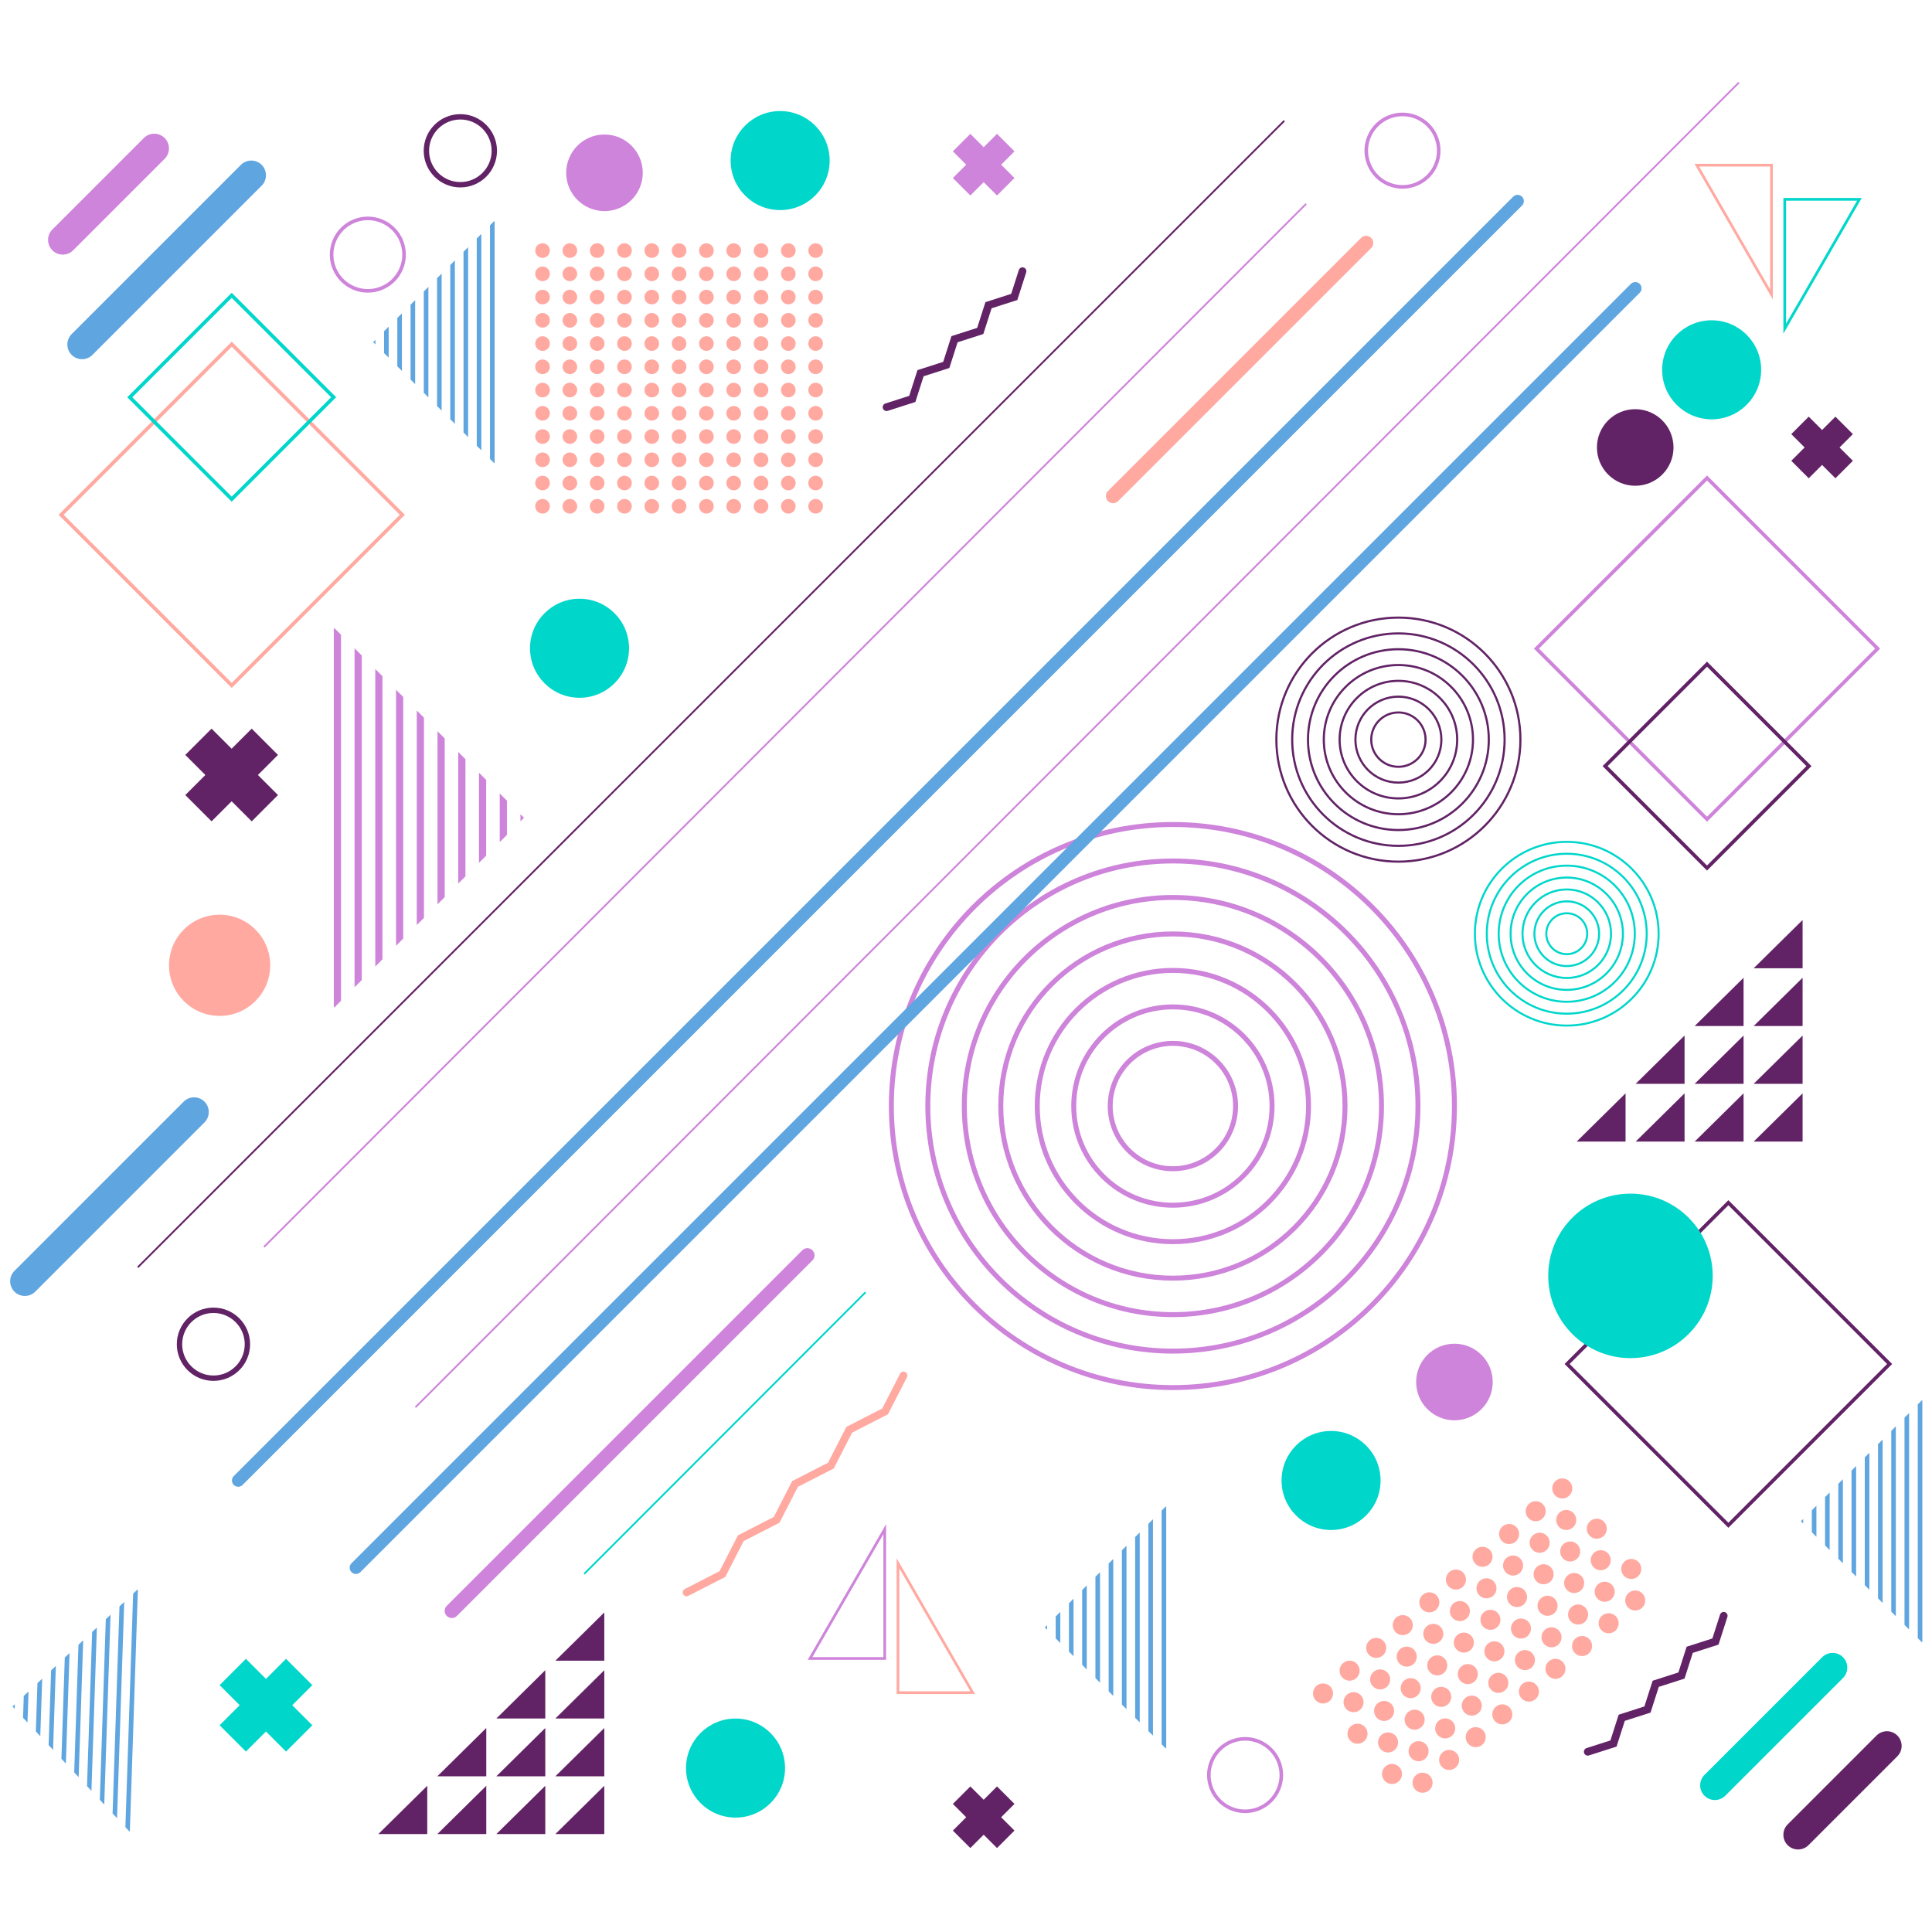 <?xml version="1.0" encoding="iso-8859-1"?>
<!-- Generator: Adobe Illustrator 23.0.3, SVG Export Plug-In . SVG Version: 6.00 Build 0)  -->
<svg version="1.1" id="Layer_1" xmlns="http://www.w3.org/2000/svg" xmlns:xlink="http://www.w3.org/1999/xlink" x="0px" y="0px"
	 viewBox="0 0 1080 1080" style="enable-background:new 0 0 1080 1080;" xml:space="preserve">
<g>
	<g>
		<g>
			<path style="fill:none;stroke:#622366;stroke-width:1.2;stroke-miterlimit:10;" d="M849.923,413.453
				c0,37.677-30.539,68.215-68.21,68.215c-37.674,0-68.215-30.539-68.215-68.215c0-37.669,30.541-68.207,68.215-68.207
				C819.384,345.246,849.923,375.785,849.923,413.453z"/>
			<path style="fill:none;stroke:#622366;stroke-width:1.2;stroke-miterlimit:10;" d="M841.085,413.453
				c0,32.795-26.582,59.378-59.372,59.378c-32.793,0-59.378-26.583-59.378-59.378c0-32.788,26.584-59.37,59.378-59.37
				C814.503,354.083,841.085,380.665,841.085,413.453z"/>
			<path style="fill:none;stroke:#622366;stroke-width:1.2;stroke-miterlimit:10;" d="M832.248,413.453
				c0,27.914-22.625,50.54-50.535,50.54c-27.913,0-50.54-22.626-50.54-50.54c0-27.907,22.627-50.532,50.54-50.532
				C809.622,362.921,832.248,385.546,832.248,413.453z"/>
			<path style="fill:none;stroke:#622366;stroke-width:1.2;stroke-miterlimit:10;" d="M823.41,413.453
				c0,23.033-18.668,41.703-41.697,41.703c-23.032,0-41.702-18.67-41.702-41.703c0-23.027,18.67-41.695,41.702-41.695
				C804.742,371.758,823.41,390.427,823.41,413.453z"/>
			<path style="fill:none;stroke:#622366;stroke-width:1.2;stroke-miterlimit:10;" d="M814.573,413.453
				c0,18.152-14.712,32.865-32.86,32.865c-18.151,0-32.864-14.713-32.864-32.865c0-18.146,14.713-32.857,32.864-32.857
				C799.861,380.596,814.573,395.307,814.573,413.453z"/>
			<path style="fill:none;stroke:#622366;stroke-width:1.2;stroke-miterlimit:10;" d="M805.735,413.453
				c0,13.271-10.755,24.028-24.022,24.028c-13.271,0-24.026-10.757-24.026-24.028c0-13.265,10.755-24.02,24.026-24.02
				C794.981,389.433,805.735,400.188,805.735,413.453z"/>
			<path style="fill:none;stroke:#622366;stroke-width:1.2;stroke-miterlimit:10;" d="M796.898,413.453
				c0,8.39-6.798,15.19-15.185,15.19c-8.39,0-15.188-6.801-15.188-15.19c0-8.385,6.798-15.182,15.188-15.182
				C790.1,398.271,796.898,405.069,796.898,413.453z"/>
		</g>
		<line style="fill:none;stroke:#622366;stroke-miterlimit:10;" x1="77.013" y1="708.443" x2="717.934" y2="67.519"/>
		<line style="fill:none;stroke:#CE84DA;stroke-miterlimit:10;" x1="147.572" y1="697.06" x2="730.118" y2="113.965"/>
		
			<line style="fill:none;stroke:#CE84DA;stroke-width:8;stroke-linecap:round;stroke-miterlimit:10;" x1="252.576" y1="900.49" x2="451.323" y2="701.743"/>
		<g>
			<path style="fill:none;stroke:#CE84DA;stroke-width:2.77;stroke-miterlimit:10;" d="M813.038,618.279
				c0,86.926-70.463,157.389-157.381,157.389c-86.919,0-157.381-70.463-157.381-157.389c0-86.911,70.463-157.373,157.381-157.373
				C742.575,460.906,813.038,531.369,813.038,618.279z"/>
			<path style="fill:none;stroke:#CE84DA;stroke-width:2.77;stroke-miterlimit:10;" d="M792.648,618.279
				c0,75.664-61.333,136.999-136.991,136.999c-75.658,0-136.991-61.334-136.991-136.999c0-75.65,61.333-136.983,136.991-136.983
				C731.315,481.297,792.648,542.63,792.648,618.279z"/>
			<path style="fill:none;stroke:#CE84DA;stroke-width:2.77;stroke-miterlimit:10;" d="M772.257,618.279
				c0,64.402-52.204,116.608-116.6,116.608c-64.397,0-116.601-52.206-116.601-116.608c0-64.389,52.204-116.592,116.601-116.592
				C720.054,501.687,772.257,553.891,772.257,618.279z"/>
			<path style="fill:none;stroke:#CE84DA;stroke-width:2.77;stroke-miterlimit:10;" d="M751.867,618.279
				c0,53.14-43.074,96.218-96.21,96.218c-53.136,0-96.21-43.078-96.21-96.218c0-53.128,43.074-96.202,96.21-96.202
				C708.793,522.077,751.867,565.152,751.867,618.279z"/>
			<path style="fill:none;stroke:#CE84DA;stroke-width:2.77;stroke-miterlimit:10;" d="M731.476,618.279
				c0,41.878-33.945,75.827-75.819,75.827c-41.875,0-75.82-33.95-75.82-75.827c0-41.867,33.945-75.811,75.82-75.811
				C697.532,542.468,731.476,576.412,731.476,618.279z"/>
			<path style="fill:none;stroke:#CE84DA;stroke-width:2.77;stroke-miterlimit:10;" d="M711.086,618.279
				c0,30.615-24.815,55.437-55.429,55.437c-30.614,0-55.429-24.822-55.429-55.437c0-30.606,24.815-55.421,55.429-55.421
				C686.271,562.858,711.086,587.673,711.086,618.279z"/>
			<path style="fill:none;stroke:#CE84DA;stroke-width:2.77;stroke-miterlimit:10;" d="M690.696,618.279
				c0,19.353-15.685,35.047-35.039,35.047c-19.353,0-35.039-15.693-35.039-35.047c0-19.345,15.685-35.031,35.039-35.031
				C675.01,583.249,690.696,598.934,690.696,618.279z"/>
		</g>
		
			<line style="fill:none;stroke:#5FA5E0;stroke-width:7;stroke-linecap:round;stroke-linejoin:round;stroke-miterlimit:10;" x1="133.166" y1="827.6" x2="848.344" y2="112.419"/>
		<line style="fill:none;stroke:#CE84DA;stroke-miterlimit:10;" x1="232.225" y1="786.67" x2="972.067" y2="46.133"/>
		
			<line style="fill:none;stroke:#5FA5E0;stroke-width:7;stroke-linecap:round;stroke-linejoin:round;stroke-miterlimit:10;" x1="198.963" y1="876.355" x2="914.141" y2="161.174"/>
		<path style="fill:#622366;" d="M1049.002,970.165l-49.682,49.682c-3.196,3.196-3.196,8.427,0,11.623l0,0
			c3.196,3.196,8.427,3.196,11.623,0l49.682-49.682c3.196-3.196,3.196-8.427,0-11.623l0,0
			C1057.428,966.969,1052.198,966.969,1049.002,970.165z"/>
		<path style="fill:#00D6CA;" d="M1018.631,926.382l-65.826,65.826c-3.196,3.196-3.196,8.427,0,11.623l0,0
			c3.196,3.196,8.427,3.196,11.623,0l65.826-65.826c3.196-3.196,3.196-8.427,0-11.623l0,0
			C1027.057,923.186,1021.827,923.186,1018.631,926.382z"/>
		<path style="fill:#5FA5E0;" d="M102.679,615.819L8.074,710.423c-3.196,3.197-3.196,8.427,0,11.623l0,0
			c3.196,3.196,8.427,3.196,11.623,0l94.605-94.605c3.196-3.196,3.196-8.427,0-11.623l0,0
			C111.106,612.622,105.876,612.622,102.679,615.819z"/>
		<path style="fill:#5FA5E0;" d="M134.657,92.157l-94.605,94.605c-3.196,3.196-3.196,8.427,0,11.623l0,0
			c3.196,3.196,8.427,3.196,11.623,0l94.605-94.605c3.196-3.196,3.196-8.427,0-11.623l0,0
			C143.084,88.961,137.853,88.961,134.657,92.157z"/>
		<path style="fill:#CE84DA;" d="M80.421,77.148L29.27,128.299c-3.196,3.196-3.196,8.427,0,11.623l0,0
			c3.196,3.196,8.427,3.196,11.623,0L92.044,88.77c3.196-3.196,3.196-8.427,0-11.623l0,0C88.848,73.951,83.617,73.951,80.421,77.148
			z"/>
		
			<ellipse transform="matrix(0.383 -0.924 0.924 0.383 -487.079 1255.128)" style="fill:none;stroke:#CE84DA;stroke-width:2;stroke-miterlimit:10;" cx="695.677" cy="992.046" rx="20.249" ry="20.249"/>
		
			<ellipse transform="matrix(0.383 -0.924 0.924 0.383 405.953 776.126)" style="fill:none;stroke:#CE84DA;stroke-width:2;stroke-miterlimit:10;" cx="783.754" cy="84.287" rx="20.249" ry="20.249"/>
		
			<ellipse transform="matrix(0.383 -0.924 0.924 0.383 -4.603 277.748)" style="fill:none;stroke:#CE84DA;stroke-width:2;stroke-miterlimit:10;" cx="205.538" cy="142.319" rx="20.249" ry="20.249"/>
		<path style="fill:none;stroke:#622366;stroke-width:3;stroke-miterlimit:10;" d="M138.304,751.437
			c0,10.483-8.498,18.981-18.981,18.981s-18.981-8.498-18.981-18.981c0-10.483,8.498-18.98,18.981-18.98
			S138.304,740.954,138.304,751.437z"/>
		<path style="fill:none;stroke:#622366;stroke-width:3;stroke-miterlimit:10;" d="M276.321,84.287
			c0,10.483-8.498,18.981-18.981,18.981s-18.981-8.498-18.981-18.981c0-10.483,8.498-18.98,18.981-18.98
			S276.321,73.804,276.321,84.287z"/>
		<g>
			<path style="fill:#FFA9A1;" d="M743.227,950.91c2.353-2.016,2.626-5.558,0.61-7.912c-2.017-2.353-5.558-2.626-7.912-0.61
				c-2.353,2.016-2.626,5.558-0.61,7.912C737.331,952.653,740.873,952.926,743.227,950.91z"/>
			<path style="fill:#FFA9A1;" d="M758.087,938.177c2.353-2.016,2.626-5.559,0.61-7.912c-2.016-2.353-5.558-2.626-7.912-0.61
				c-2.353,2.016-2.626,5.558-0.61,7.912C752.191,939.92,755.734,940.193,758.087,938.177z"/>
			<path style="fill:#FFA9A1;" d="M772.947,925.443c2.353-2.016,2.626-5.558,0.61-7.912c-2.016-2.353-5.558-2.626-7.912-0.61
				c-2.353,2.016-2.626,5.559-0.61,7.912C767.052,927.187,770.594,927.46,772.947,925.443z"/>
			<path style="fill:#FFA9A1;" d="M787.808,912.71c2.353-2.016,2.626-5.559,0.61-7.912c-2.016-2.353-5.558-2.626-7.912-0.61
				c-2.353,2.016-2.626,5.558-0.61,7.912S785.454,914.726,787.808,912.71z"/>
			<path style="fill:#FFA9A1;" d="M802.668,899.977c2.353-2.016,2.626-5.559,0.61-7.912c-2.017-2.353-5.559-2.626-7.912-0.61
				c-2.353,2.016-2.626,5.559-0.61,7.912C796.773,901.72,800.315,901.993,802.668,899.977z"/>
			<path style="fill:#FFA9A1;" d="M817.529,887.244c2.353-2.016,2.626-5.559,0.61-7.912c-2.016-2.353-5.559-2.626-7.912-0.61
				c-2.353,2.016-2.626,5.559-0.61,7.912C811.633,888.987,815.175,889.26,817.529,887.244z"/>
			<path style="fill:#FFA9A1;" d="M832.389,874.51c2.353-2.016,2.626-5.558,0.61-7.912c-2.016-2.353-5.559-2.626-7.912-0.61
				c-2.353,2.016-2.626,5.558-0.61,7.912C826.494,876.254,830.036,876.527,832.389,874.51z"/>
			<path style="fill:#FFA9A1;" d="M847.249,861.777c2.353-2.016,2.626-5.559,0.61-7.912c-2.016-2.353-5.558-2.626-7.912-0.61
				c-2.353,2.016-2.626,5.559-0.61,7.912C841.354,863.521,844.896,863.794,847.249,861.777z"/>
			<path style="fill:#FFA9A1;" d="M862.11,849.044c2.353-2.016,2.626-5.558,0.61-7.912c-2.017-2.353-5.559-2.626-7.912-0.61
				c-2.353,2.017-2.626,5.558-0.61,7.912C856.215,850.787,859.757,851.06,862.11,849.044z"/>
			<path style="fill:#FFA9A1;" d="M876.97,836.311c2.353-2.016,2.626-5.558,0.61-7.912c-2.016-2.353-5.559-2.626-7.912-0.61
				c-2.353,2.017-2.626,5.559-0.61,7.912C871.075,838.054,874.617,838.327,876.97,836.311z"/>
			<path style="fill:#FFA9A1;" d="M760.299,955.796c2.353-2.016,2.626-5.559,0.61-7.912c-2.017-2.353-5.558-2.626-7.912-0.61
				c-2.353,2.016-2.626,5.558-0.61,7.912C754.403,957.539,757.945,957.812,760.299,955.796z"/>
			<path style="fill:#FFA9A1;" d="M775.159,943.062c2.353-2.016,2.626-5.558,0.61-7.912s-5.559-2.626-7.912-0.61
				c-2.353,2.016-2.626,5.558-0.61,7.912C769.264,944.806,772.806,945.079,775.159,943.062z"/>
			<path style="fill:#FFA9A1;" d="M790.019,930.329c2.353-2.016,2.626-5.559,0.61-7.912c-2.016-2.353-5.559-2.626-7.912-0.61
				c-2.353,2.016-2.626,5.559-0.61,7.912C784.124,932.073,787.666,932.346,790.019,930.329z"/>
			<path style="fill:#FFA9A1;" d="M804.88,917.596c2.353-2.016,2.626-5.559,0.61-7.912c-2.016-2.353-5.559-2.626-7.912-0.61
				c-2.353,2.016-2.626,5.559-0.61,7.912C798.984,919.339,802.526,919.612,804.88,917.596z"/>
			<path style="fill:#FFA9A1;" d="M819.74,904.863c2.353-2.016,2.626-5.558,0.61-7.912c-2.016-2.353-5.558-2.626-7.912-0.61
				c-2.353,2.016-2.626,5.558-0.61,7.912C813.845,906.606,817.387,906.879,819.74,904.863z"/>
			<path style="fill:#FFA9A1;" d="M834.601,892.13c2.353-2.017,2.626-5.559,0.61-7.912c-2.016-2.353-5.558-2.626-7.912-0.61
				c-2.353,2.017-2.626,5.559-0.61,7.912C828.705,893.873,832.247,894.146,834.601,892.13z"/>
			<path style="fill:#FFA9A1;" d="M849.461,879.396c2.353-2.017,2.626-5.559,0.61-7.912c-2.016-2.353-5.558-2.626-7.912-0.61
				c-2.353,2.017-2.626,5.559-0.61,7.912C843.566,881.14,847.108,881.413,849.461,879.396z"/>
			<path style="fill:#FFA9A1;" d="M864.322,866.663c2.353-2.016,2.626-5.558,0.61-7.912c-2.016-2.353-5.558-2.626-7.912-0.61
				c-2.353,2.016-2.626,5.559-0.61,7.912S861.968,868.68,864.322,866.663z"/>
			<path style="fill:#FFA9A1;" d="M879.182,853.93c2.353-2.017,2.626-5.559,0.61-7.912c-2.016-2.353-5.559-2.626-7.912-0.61
				c-2.353,2.016-2.626,5.559-0.61,7.912C873.286,855.673,876.829,855.946,879.182,853.93z"/>
			<path style="fill:#FFA9A1;" d="M762.51,973.415c2.353-2.016,2.626-5.558,0.61-7.912c-2.016-2.353-5.558-2.626-7.912-0.61
				c-2.353,2.016-2.626,5.558-0.61,7.912C756.615,975.158,760.157,975.431,762.51,973.415z"/>
			<path style="fill:#FFA9A1;" d="M777.371,960.682c2.353-2.016,2.626-5.559,0.61-7.912c-2.016-2.353-5.559-2.626-7.912-0.61
				c-2.353,2.016-2.626,5.559-0.61,7.912C771.475,962.425,775.017,962.698,777.371,960.682z"/>
			<path style="fill:#FFA9A1;" d="M792.231,947.948c2.353-2.016,2.626-5.559,0.61-7.912c-2.016-2.353-5.559-2.626-7.912-0.61
				c-2.353,2.017-2.626,5.559-0.61,7.912C786.336,949.692,789.878,949.965,792.231,947.948z"/>
			<path style="fill:#FFA9A1;" d="M807.091,935.215c2.353-2.017,2.626-5.558,0.61-7.912c-2.016-2.353-5.559-2.626-7.912-0.61
				c-2.353,2.016-2.626,5.558-0.61,7.912C801.196,936.959,804.738,937.232,807.091,935.215z"/>
			<path style="fill:#FFA9A1;" d="M821.952,922.482c2.353-2.017,2.626-5.558,0.61-7.912c-2.017-2.353-5.559-2.626-7.912-0.61
				c-2.353,2.017-2.626,5.559-0.61,7.912C816.057,924.225,819.599,924.498,821.952,922.482z"/>
			<path style="fill:#FFA9A1;" d="M836.812,909.749c2.353-2.017,2.626-5.559,0.61-7.912c-2.016-2.353-5.559-2.626-7.912-0.61
				c-2.353,2.016-2.626,5.559-0.61,7.912C830.917,911.492,834.459,911.765,836.812,909.749z"/>
			<path style="fill:#FFA9A1;" d="M851.673,897.016c2.353-2.016,2.626-5.558,0.61-7.912c-2.016-2.353-5.559-2.626-7.912-0.61
				c-2.353,2.016-2.626,5.558-0.61,7.912C845.777,898.759,849.32,899.032,851.673,897.016z"/>
			<path style="fill:#FFA9A1;" d="M866.533,884.282c2.353-2.016,2.626-5.559,0.61-7.912c-2.016-2.353-5.559-2.626-7.912-0.61
				c-2.353,2.016-2.626,5.559-0.61,7.912C860.638,886.026,864.18,886.299,866.533,884.282z"/>
			<path style="fill:#FFA9A1;" d="M881.394,871.549c2.353-2.016,2.626-5.559,0.61-7.912c-2.017-2.353-5.559-2.626-7.912-0.61
				c-2.353,2.016-2.626,5.559-0.61,7.912C875.498,873.292,879.04,873.565,881.394,871.549z"/>
			<path style="fill:#FFA9A1;" d="M888.952,850.294c-2.353,2.016-2.626,5.559-0.61,7.912c2.017,2.353,5.559,2.626,7.912,0.61
				c2.353-2.016,2.626-5.558,0.61-7.912C894.848,848.551,891.305,848.278,888.952,850.294z"/>
			<path style="fill:#FFA9A1;" d="M772.28,969.779c-2.353,2.017-2.626,5.559-0.61,7.912c2.017,2.353,5.559,2.626,7.912,0.61
				c2.353-2.017,2.626-5.559,0.61-7.912C778.176,968.036,774.634,967.763,772.28,969.779z"/>
			<path style="fill:#FFA9A1;" d="M794.443,965.568c2.353-2.016,2.626-5.558,0.61-7.912c-2.016-2.353-5.558-2.626-7.912-0.61
				c-2.353,2.017-2.626,5.559-0.61,7.912C788.547,967.311,792.089,967.584,794.443,965.568z"/>
			<path style="fill:#FFA9A1;" d="M809.303,952.834c2.353-2.017,2.626-5.559,0.61-7.912c-2.016-2.353-5.559-2.626-7.912-0.61
				c-2.353,2.016-2.626,5.558-0.61,7.912C803.408,954.578,806.95,954.851,809.303,952.834z"/>
			<path style="fill:#FFA9A1;" d="M824.163,940.101c2.353-2.016,2.626-5.559,0.61-7.912c-2.016-2.353-5.559-2.626-7.912-0.61
				c-2.353,2.016-2.626,5.559-0.61,7.912C818.268,941.844,821.81,942.117,824.163,940.101z"/>
			<path style="fill:#FFA9A1;" d="M839.024,927.368c2.353-2.016,2.626-5.558,0.61-7.912c-2.017-2.353-5.559-2.626-7.912-0.61
				c-2.353,2.016-2.626,5.558-0.61,7.912C833.128,929.111,836.671,929.384,839.024,927.368z"/>
			<path style="fill:#FFA9A1;" d="M853.884,914.635c2.353-2.016,2.626-5.559,0.61-7.912c-2.016-2.353-5.558-2.626-7.912-0.61
				c-2.353,2.016-2.626,5.559-0.61,7.912C847.989,916.378,851.531,916.651,853.884,914.635z"/>
			<path style="fill:#FFA9A1;" d="M868.745,901.901c2.353-2.016,2.626-5.558,0.61-7.912c-2.016-2.353-5.558-2.626-7.912-0.61
				c-2.353,2.016-2.626,5.559-0.61,7.912C862.849,903.645,866.391,903.918,868.745,901.901z"/>
			<path style="fill:#FFA9A1;" d="M883.605,889.168c2.353-2.016,2.626-5.559,0.61-7.912c-2.016-2.353-5.558-2.626-7.912-0.61
				c-2.353,2.016-2.626,5.558-0.61,7.912C877.71,890.911,881.252,891.185,883.605,889.168z"/>
			<path style="fill:#FFA9A1;" d="M898.466,876.435c2.353-2.016,2.626-5.559,0.61-7.912c-2.017-2.353-5.559-2.626-7.912-0.61
				c-2.353,2.016-2.626,5.559-0.61,7.912C892.57,878.178,896.112,878.451,898.466,876.435z"/>
			<path style="fill:#FFA9A1;" d="M774.492,987.399c-2.353,2.016-2.626,5.558-0.61,7.912c2.016,2.353,5.558,2.626,7.912,0.61
				c2.353-2.016,2.626-5.559,0.61-7.912C780.387,985.655,776.845,985.382,774.492,987.399z"/>
			<path style="fill:#FFA9A1;" d="M789.352,974.665c-2.353,2.016-2.626,5.559-0.61,7.912c2.017,2.353,5.559,2.626,7.912,0.61
				c2.353-2.016,2.626-5.558,0.61-7.912C795.248,972.922,791.706,972.649,789.352,974.665z"/>
			<path style="fill:#FFA9A1;" d="M804.213,961.932c-2.353,2.016-2.626,5.559-0.61,7.912c2.016,2.353,5.559,2.626,7.912,0.61
				c2.353-2.016,2.626-5.559,0.61-7.912C810.108,960.189,806.566,959.916,804.213,961.932z"/>
			<path style="fill:#FFA9A1;" d="M819.073,949.199c-2.353,2.016-2.626,5.558-0.61,7.912c2.016,2.353,5.559,2.626,7.912,0.61
				c2.353-2.016,2.626-5.558,0.61-7.912C824.969,947.455,821.426,947.182,819.073,949.199z"/>
			<path style="fill:#FFA9A1;" d="M833.934,936.466c-2.353,2.016-2.626,5.559-0.61,7.912c2.016,2.353,5.559,2.626,7.912,0.61
				c2.353-2.016,2.626-5.559,0.61-7.912C839.829,934.722,836.287,934.449,833.934,936.466z"/>
			<path style="fill:#FFA9A1;" d="M848.794,923.732c-2.353,2.016-2.626,5.559-0.61,7.912c2.017,2.353,5.559,2.626,7.912,0.61
				c2.353-2.016,2.626-5.559,0.61-7.912C854.689,921.989,851.147,921.716,848.794,923.732z"/>
			<path style="fill:#FFA9A1;" d="M863.655,910.999c-2.353,2.016-2.626,5.558-0.61,7.912c2.016,2.353,5.559,2.626,7.912,0.61
				c2.353-2.016,2.626-5.558,0.61-7.912C869.55,909.256,866.008,908.983,863.655,910.999z"/>
			<path style="fill:#FFA9A1;" d="M878.515,898.266c-2.353,2.016-2.626,5.559-0.61,7.912c2.016,2.353,5.558,2.626,7.912,0.61
				c2.353-2.016,2.626-5.559,0.61-7.912C884.41,896.523,880.868,896.25,878.515,898.266z"/>
			<path style="fill:#FFA9A1;" d="M893.375,885.533c-2.353,2.016-2.626,5.559-0.61,7.912c2.016,2.353,5.558,2.626,7.912,0.61
				c2.353-2.016,2.626-5.559,0.61-7.912C899.271,883.789,895.728,883.516,893.375,885.533z"/>
			<path style="fill:#FFA9A1;" d="M908.236,872.799c-2.353,2.016-2.626,5.558-0.61,7.912c2.017,2.353,5.559,2.626,7.912,0.61
				c2.353-2.016,2.626-5.558,0.61-7.912C914.131,871.056,910.589,870.783,908.236,872.799z"/>
			<path style="fill:#FFA9A1;" d="M791.564,992.284c-2.353,2.016-2.626,5.559-0.61,7.912c2.016,2.353,5.558,2.626,7.912,0.61
				c2.353-2.016,2.626-5.559,0.61-7.912C797.459,990.541,793.917,990.268,791.564,992.284z"/>
			<path style="fill:#FFA9A1;" d="M806.424,979.551c-2.353,2.016-2.626,5.558-0.61,7.912c2.016,2.353,5.558,2.626,7.912,0.61
				c2.353-2.016,2.626-5.558,0.61-7.912C812.32,977.808,808.778,977.535,806.424,979.551z"/>
			<path style="fill:#FFA9A1;" d="M821.285,966.818c-2.353,2.016-2.626,5.558-0.61,7.912c2.016,2.353,5.558,2.626,7.912,0.61
				c2.353-2.016,2.626-5.559,0.61-7.912C827.18,965.075,823.638,964.802,821.285,966.818z"/>
			<path style="fill:#FFA9A1;" d="M836.145,954.085c-2.353,2.016-2.626,5.559-0.61,7.912c2.016,2.353,5.559,2.626,7.912,0.61
				c2.353-2.016,2.626-5.559,0.61-7.912C842.041,952.341,838.498,952.068,836.145,954.085z"/>
			<path style="fill:#FFA9A1;" d="M851.006,941.351c-2.353,2.016-2.626,5.558-0.61,7.912c2.017,2.353,5.558,2.626,7.912,0.61
				c2.353-2.016,2.626-5.558,0.61-7.912C856.901,939.608,853.359,939.335,851.006,941.351z"/>
			<path style="fill:#FFA9A1;" d="M865.866,928.618c-2.353,2.016-2.626,5.559-0.61,7.912c2.016,2.353,5.559,2.626,7.912,0.61
				c2.353-2.016,2.626-5.559,0.61-7.912C871.761,926.875,868.219,926.602,865.866,928.618z"/>
			<path style="fill:#FFA9A1;" d="M880.727,915.885c-2.353,2.016-2.626,5.559-0.61,7.912c2.016,2.353,5.559,2.626,7.912,0.61
				c2.353-2.016,2.626-5.559,0.61-7.912C886.622,914.142,883.08,913.869,880.727,915.885z"/>
			<path style="fill:#FFA9A1;" d="M895.587,903.152c-2.353,2.016-2.626,5.558-0.61,7.912c2.016,2.353,5.558,2.626,7.912,0.61
				c2.353-2.016,2.626-5.558,0.61-7.912C901.482,901.408,897.94,901.135,895.587,903.152z"/>
			<path style="fill:#FFA9A1;" d="M910.447,890.418c-2.353,2.017-2.626,5.559-0.61,7.912c2.016,2.353,5.559,2.626,7.912,0.61
				c2.353-2.016,2.626-5.558,0.61-7.912C916.343,888.675,912.8,888.402,910.447,890.418z"/>
		</g>
		<g>
			<polygon style="fill:#CE84DA;" points="186.95,351.157 186.597,351.513 186.597,562.764 186.95,563.125 190.615,559.452 
				190.615,354.819 			"/>
			<polygon style="fill:#CE84DA;" points="198.194,362.401 198.194,551.881 202.218,547.865 202.218,366.417 			"/>
			<polygon style="fill:#CE84DA;" points="209.786,373.988 209.786,540.291 213.797,536.268 213.797,378.009 			"/>
			<polygon style="fill:#CE84DA;" points="221.384,385.583 221.384,528.689 225.394,524.67 225.394,389.607 			"/>
			<polygon style="fill:#CE84DA;" points="232.974,397.175 232.974,517.099 236.994,513.083 236.994,401.196 			"/>
			<polygon style="fill:#CE84DA;" points="244.571,408.77 244.571,505.509 248.584,501.488 248.584,412.785 			"/>
			<polygon style="fill:#CE84DA;" points="256.158,420.357 256.158,493.917 260.181,489.899 260.181,424.38 			"/>
			<polygon style="fill:#CE84DA;" points="267.75,431.954 267.75,482.32 271.768,478.31 271.768,435.975 			"/>
			<polygon style="fill:#CE84DA;" points="279.348,443.546 279.348,470.725 283.371,466.709 283.371,447.57 			"/>
			<polygon style="fill:#CE84DA;" points="290.934,455.144 290.934,459.133 292.936,457.142 			"/>
		</g>
		<g>
			<polygon style="fill:#5FA5E0;" points="276.253,258.911 276.48,258.684 276.48,123.829 276.253,123.599 273.914,125.943 
				273.914,256.573 			"/>
			<polygon style="fill:#5FA5E0;" points="269.075,251.734 269.075,130.777 266.506,133.34 266.506,249.17 			"/>
			<polygon style="fill:#5FA5E0;" points="261.675,244.336 261.675,138.174 259.114,140.742 259.114,241.771 			"/>
			<polygon style="fill:#5FA5E0;" points="254.272,236.936 254.272,145.582 251.712,148.148 251.712,234.368 			"/>
			<polygon style="fill:#5FA5E0;" points="246.872,229.536 246.872,152.979 244.307,155.542 244.307,226.968 			"/>
			<polygon style="fill:#5FA5E0;" points="239.469,222.134 239.469,160.379 236.907,162.945 236.907,219.571 			"/>
			<polygon style="fill:#5FA5E0;" points="232.072,214.736 232.072,167.779 229.504,170.342 229.504,212.168 			"/>
			<polygon style="fill:#5FA5E0;" points="224.672,207.334 224.672,175.182 222.107,177.742 222.107,204.766 			"/>
			<polygon style="fill:#5FA5E0;" points="217.27,199.934 217.27,182.585 214.701,185.147 214.701,197.366 			"/>
			<polygon style="fill:#5FA5E0;" points="209.872,192.531 209.872,189.984 208.596,191.252 			"/>
		</g>
		<g>
			<polygon style="fill:#5FA5E0;" points="72.357,1023.803 72.592,1023.583 77.068,888.802 76.848,888.565 74.434,890.83 
				70.098,1021.388 			"/>
			<polygon style="fill:#5FA5E0;" points="65.422,1016.391 69.436,895.501 66.784,897.977 62.94,1013.744 			"/>
			<polygon style="fill:#5FA5E0;" points="58.271,1008.752 61.795,902.648 59.15,905.13 55.797,1006.103 			"/>
			<polygon style="fill:#5FA5E0;" points="51.118,1001.11 54.15,909.806 51.506,912.286 48.645,998.458 			"/>
			<polygon style="fill:#5FA5E0;" points="43.968,993.469 46.509,916.954 43.86,919.43 41.489,990.817 			"/>
			<polygon style="fill:#5FA5E0;" points="36.815,985.825 38.865,924.104 36.218,926.583 34.339,983.178 			"/>
			<polygon style="fill:#5FA5E0;" points="29.667,978.186 31.226,931.255 28.574,933.731 27.186,975.534 			"/>
			<polygon style="fill:#5FA5E0;" points="22.517,970.542 23.584,938.407 20.935,940.881 20.038,967.89 			"/>
			<polygon style="fill:#5FA5E0;" points="15.364,962.9 15.94,945.56 13.288,948.037 12.883,960.248 			"/>
			<polygon style="fill:#5FA5E0;" points="8.217,955.256 8.301,952.711 6.984,953.936 			"/>
		</g>
		<g>
			<polygon style="fill:#5FA5E0;" points="1074.371,918.051 1074.598,917.823 1074.598,782.968 1074.371,782.738 1072.033,785.082 
				1072.033,915.712 			"/>
			<polygon style="fill:#5FA5E0;" points="1067.193,910.873 1067.193,789.916 1064.625,792.479 1064.625,908.31 			"/>
			<polygon style="fill:#5FA5E0;" points="1059.793,903.475 1059.793,797.313 1057.233,799.881 1057.233,900.91 			"/>
			<polygon style="fill:#5FA5E0;" points="1052.391,896.075 1052.391,804.721 1049.83,807.287 1049.83,893.507 			"/>
			<polygon style="fill:#5FA5E0;" points="1044.991,888.675 1044.991,812.118 1042.425,814.682 1042.425,886.107 			"/>
			<polygon style="fill:#5FA5E0;" points="1037.588,881.273 1037.588,819.518 1035.025,822.084 1035.025,878.71 			"/>
			<polygon style="fill:#5FA5E0;" points="1030.191,873.876 1030.191,826.918 1027.622,829.481 1027.622,871.307 			"/>
			<polygon style="fill:#5FA5E0;" points="1022.791,866.473 1022.791,834.321 1020.225,836.881 1020.225,863.905 			"/>
			<polygon style="fill:#5FA5E0;" points="1015.388,859.073 1015.388,841.724 1012.82,844.286 1012.82,856.505 			"/>
			<polygon style="fill:#5FA5E0;" points="1007.991,851.67 1007.991,849.123 1006.715,850.392 			"/>
		</g>
		<g>
			<polygon style="fill:#5FA5E0;" points="651.695,977.407 651.922,977.18 651.922,842.325 651.695,842.095 649.356,844.438 
				649.356,975.069 			"/>
			<polygon style="fill:#5FA5E0;" points="644.517,970.229 644.517,849.272 641.948,851.835 641.948,967.666 			"/>
			<polygon style="fill:#5FA5E0;" points="637.117,962.832 637.117,856.67 634.556,859.238 634.556,960.266 			"/>
			<polygon style="fill:#5FA5E0;" points="629.714,955.432 629.714,864.078 627.154,866.643 627.154,952.864 			"/>
			<polygon style="fill:#5FA5E0;" points="622.314,948.032 622.314,871.475 619.749,874.038 619.749,945.464 			"/>
			<polygon style="fill:#5FA5E0;" points="614.911,940.629 614.911,878.875 612.349,881.44 612.349,938.066 			"/>
			<polygon style="fill:#5FA5E0;" points="607.514,933.232 607.514,886.275 604.946,888.838 604.946,930.664 			"/>
			<polygon style="fill:#5FA5E0;" points="600.114,925.83 600.114,893.677 597.549,896.238 597.549,923.261 			"/>
			<polygon style="fill:#5FA5E0;" points="592.712,918.43 592.712,901.08 590.143,903.643 590.143,915.861 			"/>
			<polygon style="fill:#5FA5E0;" points="585.314,911.027 585.314,908.48 584.038,909.748 			"/>
		</g>
		
			<line style="fill:none;stroke:#FFA9A1;stroke-width:8;stroke-linecap:round;stroke-miterlimit:10;" x1="622.199" y1="277.298" x2="763.675" y2="135.823"/>
		
			<rect x="886.937" y="295.057" transform="matrix(0.707 -0.707 0.707 0.707 23.204 781.029)" style="fill:none;stroke:#CE84DA;stroke-width:2;stroke-miterlimit:10;" width="134.896" height="134.896"/>
		
			<rect x="914.089" y="387.907" transform="matrix(0.707 -0.707 0.707 0.707 -23.252 800.272)" style="fill:none;stroke:#622366;stroke-width:2;stroke-miterlimit:10;" width="80.592" height="80.592"/>
		
			<rect x="902.595" y="698.669" transform="matrix(0.707 -0.707 0.707 0.707 -256.075 906.649)" style="fill:none;stroke:#622366;stroke-width:2;stroke-miterlimit:10;" width="127.514" height="127.514"/>
		
			<rect x="62.039" y="220.309" transform="matrix(-0.707 0.707 -0.707 -0.707 424.522 399.671)" style="fill:none;stroke:#FFA9A1;stroke-width:2;stroke-miterlimit:10;" width="134.896" height="134.896"/>
		
			<rect x="89.192" y="181.763" transform="matrix(-0.707 0.707 -0.707 -0.707 378.07 287.51)" style="fill:none;stroke:#00D6CA;stroke-width:2;stroke-miterlimit:10;" width="80.592" height="80.592"/>
		<path style="fill:#00D6CA;" d="M957.414,713.227c0,25.383-20.578,45.975-45.978,45.975c-25.386,0-45.965-20.592-45.965-45.975
			c0-25.395,20.579-45.981,45.965-45.981C936.836,667.246,957.414,687.831,957.414,713.227z"/>
		<path style="fill:#FFA9A1;" d="M151.051,539.612c0,15.619-12.662,28.289-28.289,28.289c-15.621,0-28.281-12.67-28.281-28.289
			c0-15.625,12.66-28.291,28.281-28.291C138.389,511.321,151.051,523.987,151.051,539.612z"/>
		<g>
			<polygon style="fill:#622366;" points="1007.657,611.174 980.304,638.163 1007.657,638.163 			"/>
			<polygon style="fill:#622366;" points="1007.657,578.872 980.304,605.866 1007.657,605.866 			"/>
			<polygon style="fill:#622366;" points="1007.657,546.57 980.304,573.564 1007.657,573.564 			"/>
			<polygon style="fill:#622366;" points="1007.657,514.274 980.304,541.262 1007.657,541.262 			"/>
			<polygon style="fill:#622366;" points="974.67,611.174 947.318,638.163 974.67,638.163 			"/>
			<polygon style="fill:#622366;" points="974.67,578.872 947.318,605.866 974.67,605.866 			"/>
			<polygon style="fill:#622366;" points="974.67,546.57 947.318,573.564 974.67,573.564 			"/>
			<polygon style="fill:#622366;" points="941.683,611.174 914.331,638.163 941.683,638.163 			"/>
			<polygon style="fill:#622366;" points="941.683,578.872 914.331,605.866 941.683,605.866 			"/>
			<polygon style="fill:#622366;" points="908.696,611.174 881.344,638.163 908.696,638.163 			"/>
		</g>
		<g>
			<polygon style="fill:#622366;" points="337.806,998.262 310.454,1025.25 337.806,1025.25 			"/>
			<polygon style="fill:#622366;" points="337.806,965.96 310.454,992.954 337.806,992.954 			"/>
			<polygon style="fill:#622366;" points="337.806,933.658 310.454,960.652 337.806,960.652 			"/>
			<polygon style="fill:#622366;" points="337.806,901.362 310.454,928.35 337.806,928.35 			"/>
			<polygon style="fill:#622366;" points="304.82,998.262 277.467,1025.25 304.82,1025.25 			"/>
			<polygon style="fill:#622366;" points="304.82,965.96 277.467,992.954 304.82,992.954 			"/>
			<polygon style="fill:#622366;" points="304.82,933.658 277.467,960.652 304.82,960.652 			"/>
			<polygon style="fill:#622366;" points="271.833,998.262 244.481,1025.25 271.833,1025.25 			"/>
			<polygon style="fill:#622366;" points="271.833,965.96 244.481,992.954 271.833,992.954 			"/>
			<polygon style="fill:#622366;" points="238.846,998.262 211.494,1025.25 238.846,1025.25 			"/>
		</g>
		<g>
			<path style="fill:none;stroke:#00D6CA;stroke-width:1.128;stroke-miterlimit:10;" d="M927.183,521.947
				c0,28.366-22.992,51.358-51.353,51.358c-28.364,0-51.358-22.992-51.358-51.358c0-28.359,22.994-51.35,51.358-51.35
				C904.192,470.597,927.183,493.589,927.183,521.947z"/>
			<path style="fill:none;stroke:#00D6CA;stroke-width:1.128;stroke-miterlimit:10;" d="M920.53,521.947
				c0,24.691-20.013,44.705-44.699,44.705c-24.689,0-44.705-20.013-44.705-44.705c0-24.684,20.015-44.697,44.705-44.697
				C900.517,477.25,920.53,497.263,920.53,521.947z"/>
			<path style="fill:none;stroke:#00D6CA;stroke-width:1.128;stroke-miterlimit:10;" d="M913.876,521.947
				c0,21.016-17.034,38.051-38.046,38.051c-21.015,0-38.051-17.035-38.051-38.051c0-21.009,17.036-38.043,38.051-38.043
				C896.843,483.904,913.876,500.938,913.876,521.947z"/>
			<path style="fill:none;stroke:#00D6CA;stroke-width:1.128;stroke-miterlimit:10;" d="M907.223,521.947
				c0,17.341-14.055,31.398-31.392,31.398c-17.34,0-31.398-14.056-31.398-31.398c0-17.335,14.057-31.39,31.398-31.39
				C893.168,490.558,907.223,504.612,907.223,521.947z"/>
			<path style="fill:none;stroke:#00D6CA;stroke-width:1.128;stroke-miterlimit:10;" d="M900.569,521.947
				c0,13.666-11.076,24.744-24.739,24.744c-13.666,0-24.744-11.078-24.744-24.744c0-13.66,11.078-24.736,24.744-24.736
				C889.493,497.211,900.569,508.287,900.569,521.947z"/>
			<path style="fill:none;stroke:#00D6CA;stroke-width:1.128;stroke-miterlimit:10;" d="M893.916,521.947
				c0,9.991-8.097,18.091-18.085,18.091c-9.991,0-18.091-8.099-18.091-18.091c0-9.986,8.099-18.083,18.091-18.083
				C885.819,503.865,893.916,511.962,893.916,521.947z"/>
			<path style="fill:none;stroke:#00D6CA;stroke-width:1.128;stroke-miterlimit:10;" d="M887.262,521.947
				c0,6.316-5.118,11.437-11.432,11.437c-6.317,0-11.437-5.121-11.437-11.437c0-6.311,5.12-11.429,11.437-11.429
				C882.144,510.518,887.262,515.636,887.262,521.947z"/>
		</g>
		<line style="fill:none;stroke:#00D6CA;stroke-miterlimit:10;" x1="326.55" y1="879.838" x2="483.846" y2="722.395"/>
		<g>
			<polyline style="fill:none;stroke:#FFA9A1;stroke-width:4.32;stroke-linecap:round;stroke-miterlimit:10;" points="
				383.797,890.181 403.839,879.913 414.107,859.871 434.151,849.601 444.417,829.561 464.462,819.29 474.734,799.244 
				494.782,788.97 505.056,768.922 			"/>
		</g>
		<g>
			<polyline style="fill:none;stroke:#622366;stroke-width:4.32;stroke-linecap:round;stroke-miterlimit:10;" points="
				495.589,227.612 509.975,223 514.584,208.617 528.968,204.007 533.579,189.621 547.969,185.006 552.581,170.62 566.974,166.001 
				571.592,151.609 			"/>
		</g>
		<g>
			<polyline style="fill:none;stroke:#622366;stroke-width:4.32;stroke-linecap:round;stroke-miterlimit:10;" points="
				887.562,979.246 901.948,974.634 906.557,960.251 920.94,955.641 925.552,941.255 939.942,936.64 944.554,922.254 
				958.946,917.635 963.565,903.243 			"/>
		</g>
		<polygon style="fill:#622366;" points="155.397,444.443 144.182,433.226 155.397,422.01 140.704,407.315 129.487,418.531 
			118.269,407.315 103.576,422.01 114.791,433.226 103.576,444.443 118.269,459.138 129.487,447.922 140.704,459.138 		"/>
		<polygon style="fill:#00D6CA;" points="174.588,964.437 163.373,953.223 174.588,942.007 159.895,927.309 148.677,938.527 
			137.459,927.309 122.767,942.007 133.982,953.223 122.767,964.437 137.459,979.136 148.677,967.918 159.895,979.136 		"/>
		<polygon style="fill:#CE84DA;" points="567.098,99.517 559.645,92.061 567.098,84.605 557.333,74.84 549.877,82.293 
			542.421,74.84 532.656,84.605 540.11,92.061 532.656,99.517 542.421,109.282 549.877,101.828 557.333,109.282 		"/>
		<polygon style="fill:#622366;" points="567.098,1023.31 559.645,1015.854 567.098,1008.398 557.333,998.633 549.877,1006.086 
			542.421,998.633 532.656,1008.398 540.11,1015.854 532.656,1023.31 542.421,1033.075 549.877,1025.621 557.333,1033.075 		"/>
		<polygon style="fill:#622366;" points="1035.776,257.594 1028.322,250.138 1035.776,242.681 1026.011,232.917 1018.555,240.37 
			1011.099,232.917 1001.334,242.681 1008.787,250.138 1001.334,257.594 1011.099,267.359 1018.555,259.905 1026.011,267.359 		"/>
		<path style="fill:#622366;" d="M935.505,250.138c0,11.822-9.583,21.408-21.408,21.408c-11.822,0-21.405-9.586-21.405-21.408
			c0-11.824,9.583-21.409,21.405-21.409C925.922,228.729,935.505,238.315,935.505,250.138z"/>
		<path style="fill:#CE84DA;" d="M834.445,772.551c0,11.822-9.583,21.408-21.408,21.408c-11.822,0-21.405-9.586-21.405-21.408
			c0-11.824,9.583-21.409,21.405-21.409C824.862,751.142,834.445,760.727,834.445,772.551z"/>
		<path style="fill:#CE84DA;" d="M359.315,96.601c0,11.822-9.583,21.408-21.408,21.408c-11.822,0-21.405-9.586-21.405-21.408
			c0-11.824,9.583-21.409,21.405-21.409C349.732,75.192,359.315,84.778,359.315,96.601z"/>
		<g>
			<g>
				<path style="fill:#FFA9A1;" d="M307.378,140.077c0,2.259-1.83,4.089-4.088,4.089c-2.258,0-4.088-1.83-4.088-4.089
					c0-2.259,1.83-4.089,4.088-4.089C305.548,135.988,307.378,137.818,307.378,140.077z"/>
				<path style="fill:#FFA9A1;" d="M322.643,140.077c0,2.259-1.83,4.089-4.088,4.089c-2.258,0-4.088-1.83-4.088-4.089
					c0-2.259,1.83-4.089,4.088-4.089C320.813,135.988,322.643,137.818,322.643,140.077z"/>
				<path style="fill:#FFA9A1;" d="M337.909,140.077c0,2.259-1.83,4.089-4.088,4.089c-2.258,0-4.088-1.83-4.088-4.089
					c0-2.259,1.83-4.089,4.088-4.089C336.079,135.988,337.909,137.818,337.909,140.077z"/>
				<path style="fill:#FFA9A1;" d="M353.174,140.077c0,2.259-1.83,4.089-4.088,4.089c-2.258,0-4.088-1.83-4.088-4.089
					c0-2.259,1.83-4.089,4.088-4.089C351.344,135.988,353.174,137.818,353.174,140.077z"/>
				<path style="fill:#FFA9A1;" d="M368.44,140.077c0,2.259-1.83,4.089-4.088,4.089c-2.258,0-4.088-1.83-4.088-4.089
					c0-2.259,1.83-4.089,4.088-4.089C366.609,135.988,368.44,137.818,368.44,140.077z"/>
				<path style="fill:#FFA9A1;" d="M383.705,140.077c0,2.259-1.83,4.089-4.088,4.089c-2.258,0-4.088-1.83-4.088-4.089
					c0-2.259,1.83-4.089,4.088-4.089C381.875,135.988,383.705,137.818,383.705,140.077z"/>
				<path style="fill:#FFA9A1;" d="M398.97,140.077c0,2.259-1.83,4.089-4.088,4.089c-2.258,0-4.088-1.83-4.088-4.089
					c0-2.259,1.83-4.089,4.088-4.089C397.14,135.988,398.97,137.818,398.97,140.077z"/>
				<path style="fill:#FFA9A1;" d="M414.236,140.077c0,2.259-1.83,4.089-4.088,4.089c-2.258,0-4.088-1.83-4.088-4.089
					c0-2.259,1.83-4.089,4.088-4.089C412.406,135.988,414.236,137.818,414.236,140.077z"/>
				<path style="fill:#FFA9A1;" d="M429.501,140.077c0,2.259-1.83,4.089-4.088,4.089c-2.258,0-4.088-1.83-4.088-4.089
					c0-2.259,1.83-4.089,4.088-4.089C427.671,135.988,429.501,137.818,429.501,140.077z"/>
				<path style="fill:#FFA9A1;" d="M444.766,140.077c0,2.259-1.83,4.089-4.088,4.089c-2.258,0-4.088-1.83-4.088-4.089
					c0-2.259,1.83-4.089,4.088-4.089C442.936,135.988,444.766,137.818,444.766,140.077z"/>
				<path style="fill:#FFA9A1;" d="M460.032,140.077c0,2.259-1.83,4.089-4.088,4.089s-4.088-1.83-4.088-4.089
					c0-2.259,1.83-4.089,4.088-4.089S460.032,137.818,460.032,140.077z"/>
			</g>
			<g>
				<path style="fill:#FFA9A1;" d="M307.378,153.072c0,2.259-1.83,4.089-4.088,4.089c-2.258,0-4.088-1.83-4.088-4.089
					s1.83-4.089,4.088-4.089C305.548,148.982,307.378,150.812,307.378,153.072z"/>
				<circle style="fill:#FFA9A1;" cx="318.555" cy="153.072" r="4.089"/>
				<circle style="fill:#FFA9A1;" cx="333.821" cy="153.072" r="4.089"/>
				<circle style="fill:#FFA9A1;" cx="349.086" cy="153.072" r="4.089"/>
				<circle style="fill:#FFA9A1;" cx="364.352" cy="153.072" r="4.089"/>
				<circle style="fill:#FFA9A1;" cx="379.617" cy="153.072" r="4.089"/>
				<circle style="fill:#FFA9A1;" cx="394.882" cy="153.072" r="4.089"/>
				<circle style="fill:#FFA9A1;" cx="410.148" cy="153.072" r="4.089"/>
				<circle style="fill:#FFA9A1;" cx="425.413" cy="153.072" r="4.089"/>
				<circle style="fill:#FFA9A1;" cx="440.678" cy="153.072" r="4.089"/>
				<circle style="fill:#FFA9A1;" cx="455.944" cy="153.072" r="4.089"/>
			</g>
			<g>
				<path style="fill:#FFA9A1;" d="M307.378,166.066c0,2.259-1.83,4.089-4.088,4.089c-2.258,0-4.088-1.83-4.088-4.089
					s1.83-4.089,4.088-4.089C305.548,161.976,307.378,163.806,307.378,166.066z"/>
				<path style="fill:#FFA9A1;" d="M322.643,166.066c0,2.259-1.83,4.089-4.088,4.089c-2.258,0-4.088-1.83-4.088-4.089
					s1.83-4.089,4.088-4.089C320.813,161.976,322.643,163.806,322.643,166.066z"/>
				<path style="fill:#FFA9A1;" d="M337.909,166.066c0,2.259-1.83,4.089-4.088,4.089c-2.258,0-4.088-1.83-4.088-4.089
					s1.83-4.089,4.088-4.089C336.079,161.976,337.909,163.806,337.909,166.066z"/>
				<path style="fill:#FFA9A1;" d="M353.174,166.066c0,2.259-1.83,4.089-4.088,4.089c-2.258,0-4.088-1.83-4.088-4.089
					s1.83-4.089,4.088-4.089C351.344,161.976,353.174,163.806,353.174,166.066z"/>
				<path style="fill:#FFA9A1;" d="M368.44,166.066c0,2.259-1.83,4.089-4.088,4.089c-2.258,0-4.088-1.83-4.088-4.089
					s1.83-4.089,4.088-4.089C366.609,161.976,368.44,163.806,368.44,166.066z"/>
				<path style="fill:#FFA9A1;" d="M383.705,166.066c0,2.259-1.83,4.089-4.088,4.089c-2.258,0-4.088-1.83-4.088-4.089
					s1.83-4.089,4.088-4.089C381.875,161.976,383.705,163.806,383.705,166.066z"/>
				<path style="fill:#FFA9A1;" d="M398.97,166.066c0,2.259-1.83,4.089-4.088,4.089c-2.258,0-4.088-1.83-4.088-4.089
					s1.83-4.089,4.088-4.089C397.14,161.976,398.97,163.806,398.97,166.066z"/>
				<path style="fill:#FFA9A1;" d="M414.236,166.066c0,2.259-1.83,4.089-4.088,4.089c-2.258,0-4.088-1.83-4.088-4.089
					s1.83-4.089,4.088-4.089C412.406,161.976,414.236,163.806,414.236,166.066z"/>
				<path style="fill:#FFA9A1;" d="M429.501,166.066c0,2.259-1.83,4.089-4.088,4.089c-2.258,0-4.088-1.83-4.088-4.089
					s1.83-4.089,4.088-4.089C427.671,161.976,429.501,163.806,429.501,166.066z"/>
				<path style="fill:#FFA9A1;" d="M444.766,166.066c0,2.259-1.83,4.089-4.088,4.089c-2.258,0-4.088-1.83-4.088-4.089
					s1.83-4.089,4.088-4.089C442.936,161.976,444.766,163.806,444.766,166.066z"/>
				<path style="fill:#FFA9A1;" d="M460.032,166.066c0,2.259-1.83,4.089-4.088,4.089s-4.088-1.83-4.088-4.089
					s1.83-4.089,4.088-4.089S460.032,163.806,460.032,166.066z"/>
			</g>
			<g>
				<path style="fill:#FFA9A1;" d="M307.378,179.06c0,2.259-1.83,4.089-4.088,4.089c-2.258,0-4.088-1.83-4.088-4.089
					s1.83-4.089,4.088-4.089C305.548,174.97,307.378,176.8,307.378,179.06z"/>
				<circle style="fill:#FFA9A1;" cx="318.555" cy="179.06" r="4.089"/>
				<circle style="fill:#FFA9A1;" cx="333.821" cy="179.06" r="4.089"/>
				<circle style="fill:#FFA9A1;" cx="349.086" cy="179.06" r="4.089"/>
				<circle style="fill:#FFA9A1;" cx="364.352" cy="179.06" r="4.089"/>
				<circle style="fill:#FFA9A1;" cx="379.617" cy="179.06" r="4.089"/>
				<circle style="fill:#FFA9A1;" cx="394.882" cy="179.06" r="4.089"/>
				<circle style="fill:#FFA9A1;" cx="410.148" cy="179.06" r="4.089"/>
				<circle style="fill:#FFA9A1;" cx="425.413" cy="179.06" r="4.089"/>
				<circle style="fill:#FFA9A1;" cx="440.678" cy="179.06" r="4.089"/>
				<circle style="fill:#FFA9A1;" cx="455.944" cy="179.06" r="4.089"/>
			</g>
			<g>
				<path style="fill:#FFA9A1;" d="M307.378,192.054c0,2.259-1.83,4.089-4.088,4.089c-2.258,0-4.088-1.83-4.088-4.089
					s1.83-4.089,4.088-4.089C305.548,187.964,307.378,189.794,307.378,192.054z"/>
				<circle style="fill:#FFA9A1;" cx="318.555" cy="192.054" r="4.089"/>
				<circle style="fill:#FFA9A1;" cx="333.821" cy="192.054" r="4.089"/>
				<circle style="fill:#FFA9A1;" cx="349.086" cy="192.054" r="4.089"/>
				<circle style="fill:#FFA9A1;" cx="364.352" cy="192.054" r="4.089"/>
				<circle style="fill:#FFA9A1;" cx="379.617" cy="192.054" r="4.089"/>
				<circle style="fill:#FFA9A1;" cx="394.882" cy="192.054" r="4.089"/>
				<circle style="fill:#FFA9A1;" cx="410.148" cy="192.054" r="4.089"/>
				<circle style="fill:#FFA9A1;" cx="425.413" cy="192.054" r="4.089"/>
				<circle style="fill:#FFA9A1;" cx="440.678" cy="192.054" r="4.089"/>
				<circle style="fill:#FFA9A1;" cx="455.944" cy="192.054" r="4.089"/>
			</g>
			<g>
				<path style="fill:#FFA9A1;" d="M307.378,205.048c0,2.259-1.83,4.089-4.088,4.089c-2.258,0-4.088-1.83-4.088-4.089
					c0-2.26,1.83-4.089,4.088-4.089C305.548,200.959,307.378,202.788,307.378,205.048z"/>
				<path style="fill:#FFA9A1;" d="M322.643,205.048c0,2.259-1.83,4.089-4.088,4.089c-2.258,0-4.088-1.83-4.088-4.089
					c0-2.26,1.83-4.089,4.088-4.089C320.813,200.959,322.643,202.788,322.643,205.048z"/>
				<path style="fill:#FFA9A1;" d="M337.909,205.048c0,2.259-1.83,4.089-4.088,4.089c-2.258,0-4.088-1.83-4.088-4.089
					c0-2.26,1.83-4.089,4.088-4.089C336.079,200.959,337.909,202.788,337.909,205.048z"/>
				<path style="fill:#FFA9A1;" d="M353.174,205.048c0,2.259-1.83,4.089-4.088,4.089c-2.258,0-4.088-1.83-4.088-4.089
					c0-2.26,1.83-4.089,4.088-4.089C351.344,200.959,353.174,202.788,353.174,205.048z"/>
				<path style="fill:#FFA9A1;" d="M368.44,205.048c0,2.259-1.83,4.089-4.088,4.089c-2.258,0-4.088-1.83-4.088-4.089
					c0-2.26,1.83-4.089,4.088-4.089C366.609,200.959,368.44,202.788,368.44,205.048z"/>
				<path style="fill:#FFA9A1;" d="M383.705,205.048c0,2.259-1.83,4.089-4.088,4.089c-2.258,0-4.088-1.83-4.088-4.089
					c0-2.26,1.83-4.089,4.088-4.089C381.875,200.959,383.705,202.788,383.705,205.048z"/>
				<path style="fill:#FFA9A1;" d="M398.97,205.048c0,2.259-1.83,4.089-4.088,4.089c-2.258,0-4.088-1.83-4.088-4.089
					c0-2.26,1.83-4.089,4.088-4.089C397.14,200.959,398.97,202.788,398.97,205.048z"/>
				<path style="fill:#FFA9A1;" d="M414.236,205.048c0,2.259-1.83,4.089-4.088,4.089c-2.258,0-4.088-1.83-4.088-4.089
					c0-2.26,1.83-4.089,4.088-4.089C412.406,200.959,414.236,202.788,414.236,205.048z"/>
				<path style="fill:#FFA9A1;" d="M429.501,205.048c0,2.259-1.83,4.089-4.088,4.089c-2.258,0-4.088-1.83-4.088-4.089
					c0-2.26,1.83-4.089,4.088-4.089C427.671,200.959,429.501,202.788,429.501,205.048z"/>
				<path style="fill:#FFA9A1;" d="M444.766,205.048c0,2.259-1.83,4.089-4.088,4.089c-2.258,0-4.088-1.83-4.088-4.089
					c0-2.26,1.83-4.089,4.088-4.089C442.936,200.959,444.766,202.788,444.766,205.048z"/>
				<path style="fill:#FFA9A1;" d="M460.032,205.048c0,2.259-1.83,4.089-4.088,4.089s-4.088-1.83-4.088-4.089
					c0-2.26,1.83-4.089,4.088-4.089S460.032,202.788,460.032,205.048z"/>
			</g>
			<g>
				<path style="fill:#FFA9A1;" d="M307.378,218.042c0,2.259-1.83,4.089-4.088,4.089c-2.258,0-4.088-1.83-4.088-4.089
					c0-2.259,1.83-4.089,4.088-4.089C305.548,213.952,307.378,215.782,307.378,218.042z"/>
				<circle style="fill:#FFA9A1;" cx="318.555" cy="218.042" r="4.089"/>
				<circle style="fill:#FFA9A1;" cx="333.821" cy="218.042" r="4.089"/>
				<circle style="fill:#FFA9A1;" cx="349.086" cy="218.042" r="4.089"/>
				<circle style="fill:#FFA9A1;" cx="364.352" cy="218.042" r="4.089"/>
				<circle style="fill:#FFA9A1;" cx="379.617" cy="218.042" r="4.089"/>
				<circle style="fill:#FFA9A1;" cx="394.882" cy="218.042" r="4.089"/>
				<circle style="fill:#FFA9A1;" cx="410.148" cy="218.042" r="4.089"/>
				<circle style="fill:#FFA9A1;" cx="425.413" cy="218.042" r="4.089"/>
				<circle style="fill:#FFA9A1;" cx="440.678" cy="218.042" r="4.089"/>
				<circle style="fill:#FFA9A1;" cx="455.944" cy="218.042" r="4.089"/>
			</g>
			<g>
				<path style="fill:#FFA9A1;" d="M307.378,231.036c0,2.259-1.83,4.089-4.088,4.089c-2.258,0-4.088-1.83-4.088-4.089
					s1.83-4.089,4.088-4.089C305.548,226.947,307.378,228.777,307.378,231.036z"/>
				<circle style="fill:#FFA9A1;" cx="318.555" cy="231.036" r="4.089"/>
				<circle style="fill:#FFA9A1;" cx="333.821" cy="231.036" r="4.089"/>
				<circle style="fill:#FFA9A1;" cx="349.086" cy="231.036" r="4.089"/>
				<circle style="fill:#FFA9A1;" cx="364.352" cy="231.036" r="4.089"/>
				<circle style="fill:#FFA9A1;" cx="379.617" cy="231.036" r="4.089"/>
				<circle style="fill:#FFA9A1;" cx="394.882" cy="231.036" r="4.089"/>
				<circle style="fill:#FFA9A1;" cx="410.148" cy="231.036" r="4.089"/>
				<circle style="fill:#FFA9A1;" cx="425.413" cy="231.036" r="4.089"/>
				<circle style="fill:#FFA9A1;" cx="440.678" cy="231.036" r="4.089"/>
				<circle style="fill:#FFA9A1;" cx="455.944" cy="231.036" r="4.089"/>
			</g>
			<g>
				<path style="fill:#FFA9A1;" d="M307.378,244.03c0,2.26-1.83,4.089-4.088,4.089c-2.258,0-4.088-1.83-4.088-4.089
					c0-2.259,1.83-4.089,4.088-4.089C305.548,239.941,307.378,241.77,307.378,244.03z"/>
				<path style="fill:#FFA9A1;" d="M322.643,244.03c0,2.26-1.83,4.089-4.088,4.089c-2.258,0-4.088-1.83-4.088-4.089
					c0-2.259,1.83-4.089,4.088-4.089C320.813,239.941,322.643,241.77,322.643,244.03z"/>
				<path style="fill:#FFA9A1;" d="M337.909,244.03c0,2.26-1.83,4.089-4.088,4.089c-2.258,0-4.088-1.83-4.088-4.089
					c0-2.259,1.83-4.089,4.088-4.089C336.079,239.941,337.909,241.77,337.909,244.03z"/>
				<path style="fill:#FFA9A1;" d="M353.174,244.03c0,2.26-1.83,4.089-4.088,4.089c-2.258,0-4.088-1.83-4.088-4.089
					c0-2.259,1.83-4.089,4.088-4.089C351.344,239.941,353.174,241.77,353.174,244.03z"/>
				<path style="fill:#FFA9A1;" d="M368.44,244.03c0,2.26-1.83,4.089-4.088,4.089c-2.258,0-4.088-1.83-4.088-4.089
					c0-2.259,1.83-4.089,4.088-4.089C366.609,239.941,368.44,241.77,368.44,244.03z"/>
				<path style="fill:#FFA9A1;" d="M383.705,244.03c0,2.26-1.83,4.089-4.088,4.089c-2.258,0-4.088-1.83-4.088-4.089
					c0-2.259,1.83-4.089,4.088-4.089C381.875,239.941,383.705,241.77,383.705,244.03z"/>
				<path style="fill:#FFA9A1;" d="M398.97,244.03c0,2.26-1.83,4.089-4.088,4.089c-2.258,0-4.088-1.83-4.088-4.089
					c0-2.259,1.83-4.089,4.088-4.089C397.14,239.941,398.97,241.77,398.97,244.03z"/>
				<path style="fill:#FFA9A1;" d="M414.236,244.03c0,2.26-1.83,4.089-4.088,4.089c-2.258,0-4.088-1.83-4.088-4.089
					c0-2.259,1.83-4.089,4.088-4.089C412.406,239.941,414.236,241.77,414.236,244.03z"/>
				<path style="fill:#FFA9A1;" d="M429.501,244.03c0,2.26-1.83,4.089-4.088,4.089c-2.258,0-4.088-1.83-4.088-4.089
					c0-2.259,1.83-4.089,4.088-4.089C427.671,239.941,429.501,241.77,429.501,244.03z"/>
				<path style="fill:#FFA9A1;" d="M444.766,244.03c0,2.26-1.83,4.089-4.088,4.089c-2.258,0-4.088-1.83-4.088-4.089
					c0-2.259,1.83-4.089,4.088-4.089C442.936,239.941,444.766,241.77,444.766,244.03z"/>
				<path style="fill:#FFA9A1;" d="M460.032,244.03c0,2.26-1.83,4.089-4.088,4.089s-4.088-1.83-4.088-4.089
					c0-2.259,1.83-4.089,4.088-4.089S460.032,241.77,460.032,244.03z"/>
			</g>
			<g>
				<path style="fill:#FFA9A1;" d="M307.378,257.024c0,2.259-1.83,4.089-4.088,4.089c-2.258,0-4.088-1.83-4.088-4.089
					c0-2.259,1.83-4.089,4.088-4.089C305.548,252.935,307.378,254.765,307.378,257.024z"/>
				<circle style="fill:#FFA9A1;" cx="318.555" cy="257.024" r="4.089"/>
				<circle style="fill:#FFA9A1;" cx="333.821" cy="257.024" r="4.089"/>
				<circle style="fill:#FFA9A1;" cx="349.086" cy="257.024" r="4.089"/>
				<circle style="fill:#FFA9A1;" cx="364.352" cy="257.024" r="4.089"/>
				<circle style="fill:#FFA9A1;" cx="379.617" cy="257.024" r="4.089"/>
				<circle style="fill:#FFA9A1;" cx="394.882" cy="257.024" r="4.089"/>
				<circle style="fill:#FFA9A1;" cx="410.148" cy="257.024" r="4.089"/>
				<circle style="fill:#FFA9A1;" cx="425.413" cy="257.024" r="4.089"/>
				<circle style="fill:#FFA9A1;" cx="440.678" cy="257.024" r="4.089"/>
				<circle style="fill:#FFA9A1;" cx="455.944" cy="257.024" r="4.089"/>
			</g>
			<g>
				<path style="fill:#FFA9A1;" d="M307.378,270.018c0,2.259-1.83,4.089-4.088,4.089c-2.258,0-4.088-1.83-4.088-4.089
					c0-2.259,1.83-4.089,4.088-4.089C305.548,265.929,307.378,267.759,307.378,270.018z"/>
				<path style="fill:#FFA9A1;" d="M322.643,270.018c0,2.259-1.83,4.089-4.088,4.089c-2.258,0-4.088-1.83-4.088-4.089
					c0-2.259,1.83-4.089,4.088-4.089C320.813,265.929,322.643,267.759,322.643,270.018z"/>
				<path style="fill:#FFA9A1;" d="M337.909,270.018c0,2.259-1.83,4.089-4.088,4.089c-2.258,0-4.088-1.83-4.088-4.089
					c0-2.259,1.83-4.089,4.088-4.089C336.079,265.929,337.909,267.759,337.909,270.018z"/>
				<path style="fill:#FFA9A1;" d="M353.174,270.018c0,2.259-1.83,4.089-4.088,4.089c-2.258,0-4.088-1.83-4.088-4.089
					c0-2.259,1.83-4.089,4.088-4.089C351.344,265.929,353.174,267.759,353.174,270.018z"/>
				<path style="fill:#FFA9A1;" d="M368.44,270.018c0,2.259-1.83,4.089-4.088,4.089c-2.258,0-4.088-1.83-4.088-4.089
					c0-2.259,1.83-4.089,4.088-4.089C366.609,265.929,368.44,267.759,368.44,270.018z"/>
				<path style="fill:#FFA9A1;" d="M383.705,270.018c0,2.259-1.83,4.089-4.088,4.089c-2.258,0-4.088-1.83-4.088-4.089
					c0-2.259,1.83-4.089,4.088-4.089C381.875,265.929,383.705,267.759,383.705,270.018z"/>
				<path style="fill:#FFA9A1;" d="M398.97,270.018c0,2.259-1.83,4.089-4.088,4.089c-2.258,0-4.088-1.83-4.088-4.089
					c0-2.259,1.83-4.089,4.088-4.089C397.14,265.929,398.97,267.759,398.97,270.018z"/>
				<path style="fill:#FFA9A1;" d="M414.236,270.018c0,2.259-1.83,4.089-4.088,4.089c-2.258,0-4.088-1.83-4.088-4.089
					c0-2.259,1.83-4.089,4.088-4.089C412.406,265.929,414.236,267.759,414.236,270.018z"/>
				<path style="fill:#FFA9A1;" d="M429.501,270.018c0,2.259-1.83,4.089-4.088,4.089c-2.258,0-4.088-1.83-4.088-4.089
					c0-2.259,1.83-4.089,4.088-4.089C427.671,265.929,429.501,267.759,429.501,270.018z"/>
				<path style="fill:#FFA9A1;" d="M444.766,270.018c0,2.259-1.83,4.089-4.088,4.089c-2.258,0-4.088-1.83-4.088-4.089
					c0-2.259,1.83-4.089,4.088-4.089C442.936,265.929,444.766,267.759,444.766,270.018z"/>
				<path style="fill:#FFA9A1;" d="M460.032,270.018c0,2.259-1.83,4.089-4.088,4.089s-4.088-1.83-4.088-4.089
					c0-2.259,1.83-4.089,4.088-4.089S460.032,267.759,460.032,270.018z"/>
			</g>
			<g>
				<path style="fill:#FFA9A1;" d="M307.378,283.012c0,2.259-1.83,4.089-4.088,4.089c-2.258,0-4.088-1.83-4.088-4.089
					c0-2.259,1.83-4.089,4.088-4.089C305.548,278.923,307.378,280.753,307.378,283.012z"/>
				<path style="fill:#FFA9A1;" d="M322.643,283.012c0,2.259-1.83,4.089-4.088,4.089c-2.258,0-4.088-1.83-4.088-4.089
					c0-2.259,1.83-4.089,4.088-4.089C320.813,278.923,322.643,280.753,322.643,283.012z"/>
				<path style="fill:#FFA9A1;" d="M337.909,283.012c0,2.259-1.83,4.089-4.088,4.089c-2.258,0-4.088-1.83-4.088-4.089
					c0-2.259,1.83-4.089,4.088-4.089C336.079,278.923,337.909,280.753,337.909,283.012z"/>
				<path style="fill:#FFA9A1;" d="M353.174,283.012c0,2.259-1.83,4.089-4.088,4.089c-2.258,0-4.088-1.83-4.088-4.089
					c0-2.259,1.83-4.089,4.088-4.089C351.344,278.923,353.174,280.753,353.174,283.012z"/>
				<path style="fill:#FFA9A1;" d="M368.44,283.012c0,2.259-1.83,4.089-4.088,4.089c-2.258,0-4.088-1.83-4.088-4.089
					c0-2.259,1.83-4.089,4.088-4.089C366.609,278.923,368.44,280.753,368.44,283.012z"/>
				<path style="fill:#FFA9A1;" d="M383.705,283.012c0,2.259-1.83,4.089-4.088,4.089c-2.258,0-4.088-1.83-4.088-4.089
					c0-2.259,1.83-4.089,4.088-4.089C381.875,278.923,383.705,280.753,383.705,283.012z"/>
				<path style="fill:#FFA9A1;" d="M398.97,283.012c0,2.259-1.83,4.089-4.088,4.089c-2.258,0-4.088-1.83-4.088-4.089
					c0-2.259,1.83-4.089,4.088-4.089C397.14,278.923,398.97,280.753,398.97,283.012z"/>
				<path style="fill:#FFA9A1;" d="M414.236,283.012c0,2.259-1.83,4.089-4.088,4.089c-2.258,0-4.088-1.83-4.088-4.089
					c0-2.259,1.83-4.089,4.088-4.089C412.406,278.923,414.236,280.753,414.236,283.012z"/>
				<path style="fill:#FFA9A1;" d="M429.501,283.012c0,2.259-1.83,4.089-4.088,4.089c-2.258,0-4.088-1.83-4.088-4.089
					c0-2.259,1.83-4.089,4.088-4.089C427.671,278.923,429.501,280.753,429.501,283.012z"/>
				<path style="fill:#FFA9A1;" d="M444.766,283.012c0,2.259-1.83,4.089-4.088,4.089c-2.258,0-4.088-1.83-4.088-4.089
					c0-2.259,1.83-4.089,4.088-4.089C442.936,278.923,444.766,280.753,444.766,283.012z"/>
				<path style="fill:#FFA9A1;" d="M460.032,283.012c0,2.259-1.83,4.089-4.088,4.089s-4.088-1.83-4.088-4.089
					c0-2.259,1.83-4.089,4.088-4.089S460.032,280.753,460.032,283.012z"/>
			</g>
		</g>
		<g>
			<polygon style="fill:none;stroke:#CE84DA;stroke-width:1.5;stroke-miterlimit:10;" points="452.826,927.096 494.577,927.096 
				494.577,854.785 			"/>
			<polygon style="fill:none;stroke:#FFA9A1;stroke-width:1.5;stroke-miterlimit:10;" points="501.977,873.881 501.977,873.884 
				501.977,946.195 543.725,946.192 			"/>
		</g>
		<g>
			<polygon style="fill:none;stroke:#00D6CA;stroke-width:1.5;stroke-miterlimit:10;" points="1039.43,111.418 997.679,111.418 
				997.679,183.729 			"/>
			<polygon style="fill:none;stroke:#FFA9A1;stroke-width:1.5;stroke-miterlimit:10;" points="990.279,164.633 990.279,164.63 
				990.279,92.319 948.531,92.322 			"/>
		</g>
		<path style="fill:#00D6CA;" d="M771.749,827.601c0,15.283-12.389,27.68-27.682,27.68c-15.284,0-27.673-12.397-27.673-27.68
			c0-15.29,12.389-27.683,27.673-27.683C759.36,799.918,771.749,812.312,771.749,827.601z"/>
		<path style="fill:#00D6CA;" d="M438.845,988.364c0,15.283-12.389,27.68-27.682,27.68c-15.284,0-27.673-12.397-27.673-27.68
			c0-15.29,12.389-27.683,27.673-27.683C426.456,960.681,438.845,973.074,438.845,988.364z"/>
		<path style="fill:#00D6CA;" d="M351.637,362.381c0,15.283-12.389,27.68-27.682,27.68c-15.284,0-27.673-12.397-27.673-27.68
			c0-15.29,12.389-27.683,27.673-27.683C339.248,334.698,351.637,347.092,351.637,362.381z"/>
		<path style="fill:#00D6CA;" d="M984.501,206.722c0,15.283-12.389,27.68-27.682,27.68c-15.284,0-27.673-12.397-27.673-27.68
			c0-15.29,12.389-27.683,27.673-27.683C972.112,179.039,984.501,191.433,984.501,206.722z"/>
		<path style="fill:#00D6CA;" d="M463.783,89.761c0,15.283-12.389,27.68-27.682,27.68c-15.284,0-27.673-12.397-27.673-27.68
			c0-15.29,12.389-27.683,27.673-27.683C451.394,62.078,463.783,74.472,463.783,89.761z"/>
	</g>
</g>
</svg>
